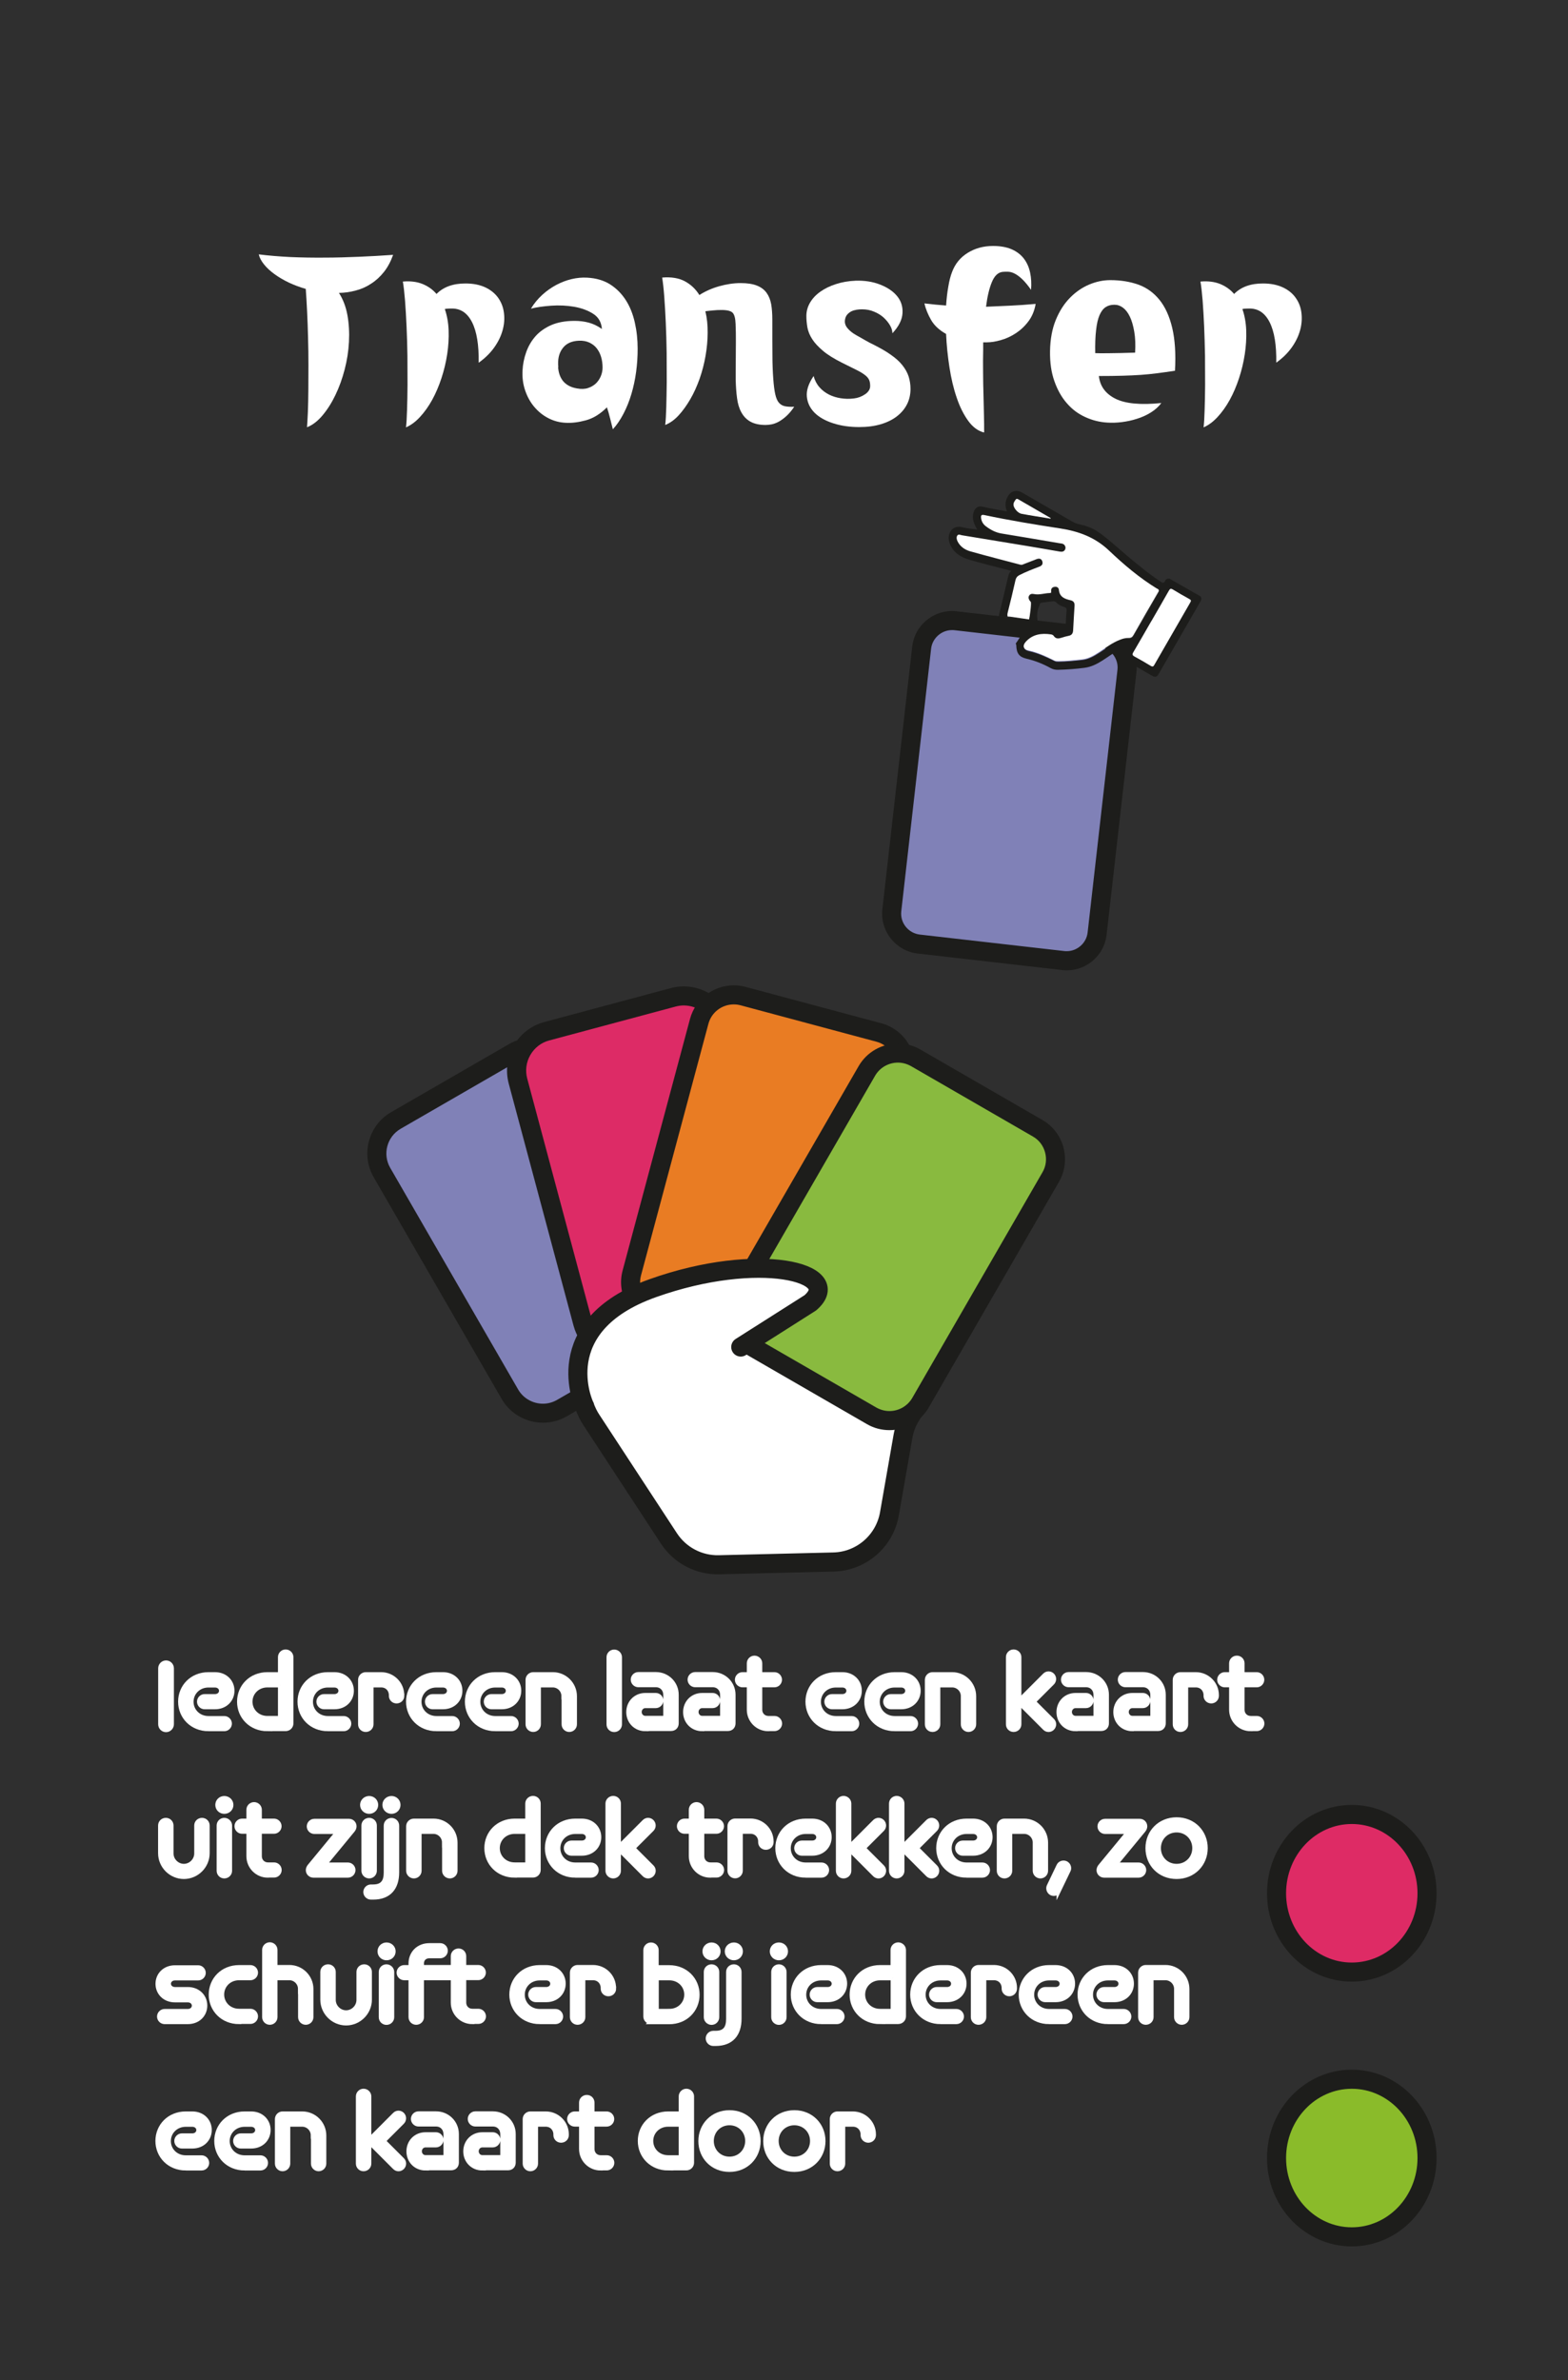 <?xml version="1.0" encoding="UTF-8"?>
<svg id="Laag_1" data-name="Laag 1" xmlns="http://www.w3.org/2000/svg" viewBox="0 0 164.41 249.45">
  <defs>
    <style>
      .cls-1 {
        stroke: #1d1d1b;
        stroke-linecap: round;
        stroke-linejoin: round;
        stroke-width: 2px;
      }

      .cls-1, .cls-2, .cls-3 {
        fill: #fff;
      }

      .cls-2 {
        stroke: #fff;
        stroke-miterlimit: 10;
        stroke-width: .45px;
      }

      .cls-4 {
        fill: #8081b7;
      }

      .cls-4, .cls-5, .cls-6, .cls-7, .cls-8, .cls-9, .cls-10, .cls-11, .cls-3, .cls-12 {
        stroke-width: 0px;
      }

      .cls-5 {
        fill: #2f2f2f;
      }

      .cls-6 {
        fill: #1d1d1b;
      }

      .cls-7 {
        fill: #090808;
      }

      .cls-8 {
        fill: #de2b65;
      }

      .cls-9 {
        fill: #dd2b66;
      }

      .cls-10 {
        fill: #89ba3f;
      }

      .cls-11 {
        fill: #8abb2a;
      }

      .cls-12 {
        fill: #e97c23;
      }
    </style>
  </defs>
  <rect class="cls-5" x="0" y="0" width="164.41" height="249.45"/>
  <g>
    <path class="cls-8" d="M141.74,206.68c-4.35,0-7.89-3.7-7.89-8.26s3.54-8.25,7.89-8.25,7.89,3.7,7.89,8.25-3.54,8.26-7.89,8.26Z"/>
    <path class="cls-6" d="M141.74,191.17c3.8,0,6.89,3.25,6.89,7.26s-3.09,7.26-6.89,7.26-6.89-3.25-6.89-7.26,3.09-7.26,6.89-7.26M141.74,189.17c-4.91,0-8.89,4.14-8.89,9.26s3.98,9.26,8.89,9.26,8.89-4.14,8.89-9.26-3.98-9.26-8.89-9.26h0Z"/>
  </g>
  <g>
    <ellipse class="cls-11" cx="141.74" cy="226.17" rx="7.89" ry="8.26"/>
    <path class="cls-6" d="M141.74,218.92c3.8,0,6.89,3.25,6.89,7.26s-3.09,7.26-6.89,7.26-6.89-3.25-6.89-7.26,3.09-7.26,6.89-7.26M141.74,216.92c-4.91,0-8.89,4.14-8.89,9.26s3.98,9.26,8.89,9.26,8.89-4.14,8.89-9.26-3.98-9.26-8.89-9.26h0Z"/>
  </g>
  <g>
    <path class="cls-2" d="M16.81,174.85c0-.32.27-.6.6-.6s.6.27.6.6v5.87c0,.32-.27.6-.6.6s-.6-.27-.6-.6v-5.87Z"/>
    <path class="cls-2" d="M21.86,181.22c-1.73,0-2.96-1.29-2.96-2.87s1.22-2.87,2.96-2.87h.68c1.09,0,1.82.77,1.82,1.72s-.73,1.72-1.82,1.72h-1.09c-.31,0-.57-.26-.57-.57s.26-.57.57-.57h1.09c.39,0,.65-.26.65-.57s-.26-.57-.65-.57h-.68c-1.04,0-1.79.78-1.79,1.72s.75,1.72,1.79,1.72h1.66c.31,0,.57.26.57.57s-.26.57-.57.57h-1.66Z"/>
    <path class="cls-2" d="M28.04,181.22c-1.73,0-2.96-1.29-2.96-2.87s1.22-2.87,2.96-2.87h1.33v-1.8c0-.32.26-.58.58-.58s.59.26.59.58v6.95c0,.32-.26.58-.59.58h-1.92ZM29.37,176.63h-1.33c-1.04,0-1.79.78-1.79,1.72s.75,1.72,1.79,1.72h1.33v-3.44Z"/>
    <path class="cls-2" d="M34.38,181.22c-1.73,0-2.96-1.29-2.96-2.87s1.22-2.87,2.96-2.87h.68c1.09,0,1.82.77,1.82,1.72s-.72,1.72-1.82,1.72h-1.09c-.31,0-.57-.26-.57-.57s.26-.57.57-.57h1.09c.39,0,.65-.26.65-.57s-.26-.57-.65-.57h-.68c-1.04,0-1.79.78-1.79,1.72s.75,1.72,1.79,1.72h1.66c.31,0,.57.26.57.57s-.26.57-.57.57h-1.66Z"/>
    <path class="cls-2" d="M42.17,177.73c0,.33-.26.58-.59.58s-.58-.26-.58-.57v-.08c0-.57-.42-1.03-1.03-1.03h-1.03v4.09c0,.32-.26.58-.59.58s-.58-.26-.58-.58v-4.66c0-.32.26-.58.58-.58h1.61c1.23,0,2.2.99,2.2,2.18v.07Z"/>
    <path class="cls-2" d="M45.76,181.22c-1.73,0-2.96-1.29-2.96-2.87s1.22-2.87,2.96-2.87h.68c1.09,0,1.82.77,1.82,1.72s-.72,1.72-1.82,1.72h-1.09c-.31,0-.57-.26-.57-.57s.26-.57.57-.57h1.09c.39,0,.65-.26.65-.57s-.26-.57-.65-.57h-.68c-1.04,0-1.79.78-1.79,1.72s.75,1.72,1.79,1.72h1.66c.31,0,.57.26.57.57s-.26.57-.57.57h-1.66Z"/>
    <path class="cls-2" d="M51.93,181.22c-1.73,0-2.96-1.29-2.96-2.87s1.22-2.87,2.96-2.87h.68c1.09,0,1.82.77,1.82,1.72s-.73,1.72-1.82,1.72h-1.09c-.31,0-.57-.26-.57-.57s.26-.57.57-.57h1.09c.39,0,.65-.26.65-.57s-.26-.57-.65-.57h-.68c-1.04,0-1.79.78-1.79,1.72s.75,1.72,1.79,1.72h1.66c.31,0,.57.26.57.57s-.26.57-.57.57h-1.66Z"/>
    <path class="cls-2" d="M59.09,177.76c0-.62-.51-1.13-1.13-1.13h-1.47v4.09c0,.32-.26.58-.58.58s-.58-.26-.58-.58v-4.66c0-.32.26-.58.58-.58h2.06c1.27,0,2.3,1.03,2.3,2.3v2.94c0,.32-.26.58-.58.58s-.58-.26-.58-.58v-2.97Z"/>
    <path class="cls-2" d="M63.82,173.69c0-.32.26-.58.58-.58s.59.26.59.58v7.04c0,.32-.26.58-.59.58s-.58-.26-.58-.58v-7.04Z"/>
    <path class="cls-2" d="M67.67,181.22c-1.05,0-1.78-.8-1.78-1.78s.73-1.78,1.78-1.78h1.09c.31,0,.57.26.57.57s-.26.57-.57.57h-1.09c-.36,0-.61.3-.61.63s.25.63.61.63h2.1v-2.43c0-.57-.4-1.02-1-1.02h-1.84c-.31,0-.57-.26-.57-.57s.26-.57.57-.57h1.84c1.21,0,2.17.96,2.17,2.15v3c0,.32-.21.58-.59.58h-2.69Z"/>
    <path class="cls-2" d="M73.63,181.22c-1.05,0-1.78-.8-1.78-1.78s.73-1.78,1.78-1.78h1.09c.31,0,.57.26.57.57s-.26.57-.57.57h-1.09c-.36,0-.61.3-.61.63s.25.63.61.63h2.1v-2.43c0-.57-.4-1.02-1-1.02h-1.84c-.31,0-.57-.26-.57-.57s.26-.57.57-.57h1.84c1.21,0,2.17.96,2.17,2.15v3c0,.32-.21.58-.58.58h-2.69Z"/>
    <path class="cls-2" d="M80.55,181.22c-1.12,0-2.02-.91-2.02-2.03v-2.57h-.68c-.31,0-.57-.26-.57-.57s.26-.57.57-.57h.68v-1.15c0-.32.26-.58.58-.58s.59.26.59.58v1.15h1.5c.31,0,.57.26.57.57s-.26.57-.57.57h-1.5v2.58c0,.49.37.87.87.87h.64c.31,0,.57.26.57.57s-.26.57-.57.57h-.65Z"/>
    <path class="cls-2" d="M87.64,181.22c-1.73,0-2.96-1.29-2.96-2.87s1.22-2.87,2.96-2.87h.68c1.09,0,1.82.77,1.82,1.72s-.73,1.72-1.82,1.72h-1.09c-.31,0-.57-.26-.57-.57s.26-.57.57-.57h1.09c.39,0,.65-.26.65-.57s-.26-.57-.65-.57h-.68c-1.04,0-1.79.78-1.79,1.72s.75,1.72,1.79,1.72h1.66c.31,0,.57.26.57.57s-.26.57-.57.57h-1.66Z"/>
    <path class="cls-2" d="M93.81,181.22c-1.73,0-2.96-1.29-2.96-2.87s1.22-2.87,2.96-2.87h.68c1.09,0,1.82.77,1.82,1.72s-.73,1.72-1.82,1.72h-1.09c-.31,0-.57-.26-.57-.57s.26-.57.57-.57h1.09c.39,0,.65-.26.65-.57s-.26-.57-.65-.57h-.68c-1.04,0-1.79.78-1.79,1.72s.75,1.72,1.79,1.72h1.66c.31,0,.57.26.57.57s-.26.57-.57.57h-1.66Z"/>
    <path class="cls-2" d="M100.97,177.76c0-.62-.51-1.13-1.13-1.13h-1.47v4.09c0,.32-.26.58-.59.58s-.58-.26-.58-.58v-4.66c0-.32.26-.58.58-.58h2.06c1.27,0,2.29,1.03,2.29,2.3v2.94c0,.32-.26.58-.58.58s-.58-.26-.58-.58v-2.97Z"/>
    <path class="cls-2" d="M106.87,178.46v2.26c0,.32-.26.58-.59.58s-.58-.26-.58-.58v-7.04c0-.32.26-.58.58-.58s.59.26.59.58v4.56l2.67-2.67c.23-.23.58-.23.81,0,.22.23.22.58,0,.81l-1.97,1.97,1.97,1.97c.23.23.22.58,0,.81-.23.23-.58.23-.81,0l-2.67-2.67Z"/>
    <path class="cls-2" d="M112.78,181.22c-1.05,0-1.78-.8-1.78-1.78s.73-1.78,1.78-1.78h1.09c.31,0,.57.26.57.57s-.26.57-.57.57h-1.09c-.36,0-.61.3-.61.63s.25.63.61.63h2.1v-2.43c0-.57-.4-1.02-1-1.02h-1.84c-.31,0-.57-.26-.57-.57s.26-.57.57-.57h1.84c1.21,0,2.17.96,2.17,2.15v3c0,.32-.21.58-.59.58h-2.68Z"/>
    <path class="cls-2" d="M118.74,181.22c-1.05,0-1.78-.8-1.78-1.78s.73-1.78,1.78-1.78h1.09c.31,0,.57.26.57.57s-.26.57-.57.57h-1.09c-.36,0-.61.3-.61.63s.25.63.61.63h2.1v-2.43c0-.57-.4-1.02-1-1.02h-1.84c-.31,0-.57-.26-.57-.57s.26-.57.57-.57h1.84c1.21,0,2.17.96,2.17,2.15v3c0,.32-.21.58-.58.58h-2.68Z"/>
    <path class="cls-2" d="M127.58,177.73c0,.33-.26.58-.58.58s-.58-.26-.58-.57v-.08c0-.57-.42-1.03-1.03-1.03h-1.03v4.09c0,.32-.26.58-.59.58s-.58-.26-.58-.58v-4.66c0-.32.26-.58.58-.58h1.61c1.23,0,2.2.99,2.2,2.18v.07Z"/>
    <path class="cls-2" d="M131.13,181.22c-1.12,0-2.03-.91-2.03-2.03v-2.57h-.68c-.31,0-.57-.26-.57-.57s.26-.57.57-.57h.68v-1.15c0-.32.26-.58.59-.58s.58.26.58.58v1.15h1.5c.31,0,.57.26.57.57s-.26.57-.57.57h-1.5v2.58c0,.49.37.87.87.87h.64c.31,0,.57.26.57.57s-.26.57-.57.57h-.65Z"/>
    <path class="cls-2" d="M20.59,191.33c0-.33.26-.58.59-.58s.58.26.58.58v2.9c0,1.36-1.12,2.48-2.48,2.48s-2.48-1.12-2.48-2.48v-2.9c0-.33.26-.58.59-.58s.58.26.58.58v2.93c0,.71.6,1.31,1.31,1.31s1.31-.6,1.31-1.31v-2.93Z"/>
    <path class="cls-2" d="M23.52,189.88c-.4,0-.72-.31-.72-.71s.32-.71.72-.71.73.31.73.71-.32.71-.73.71ZM22.94,191.33c0-.33.26-.58.58-.58s.59.26.59.58v4.74c0,.32-.26.58-.59.58s-.58-.26-.58-.58v-4.74Z"/>
    <path class="cls-2" d="M28.08,196.57c-1.12,0-2.02-.91-2.02-2.03v-2.57h-.68c-.31,0-.57-.26-.57-.57s.26-.57.57-.57h.68v-1.15c0-.32.26-.58.58-.58s.59.26.59.58v1.15h1.5c.31,0,.57.26.57.57s-.26.57-.57.57h-1.5v2.58c0,.49.37.87.87.87h.64c.31,0,.57.26.57.57s-.26.57-.57.57h-.65Z"/>
    <path class="cls-2" d="M32.86,196.57c-.31,0-.57-.25-.57-.56,0-.13.05-.29.17-.43l2.96-3.59h-2.46c-.31,0-.57-.26-.57-.57s.26-.57.57-.57h3.64c.31,0,.56.25.56.56,0,.14-.05.29-.17.43l-2.96,3.59h2.45c.31,0,.57.26.57.57s-.26.57-.57.57h-3.62Z"/>
    <path class="cls-2" d="M38.71,189.88c-.4,0-.73-.31-.73-.71s.33-.71.73-.71.72.31.72.71-.32.71-.72.71ZM38.12,191.33c0-.33.26-.58.59-.58s.58.26.58.58v4.74c0,.32-.26.58-.58.58s-.59-.26-.59-.58v-4.74Z"/>
    <path class="cls-2" d="M38.89,198.87c-.31,0-.57-.26-.57-.57s.26-.57.57-.57h.23c.97,0,1.34-.51,1.34-1.47v-4.92c0-.33.26-.58.59-.58s.58.26.58.58v4.9c0,1.61-.82,2.63-2.5,2.63h-.24ZM41.05,189.88c-.4,0-.73-.31-.73-.71s.33-.71.73-.71.72.31.72.71-.32.71-.72.71Z"/>
    <path class="cls-2" d="M46.57,193.11c0-.62-.51-1.13-1.12-1.13h-1.47v4.09c0,.32-.26.58-.58.58s-.59-.26-.59-.58v-4.66c0-.32.26-.58.59-.58h2.06c1.27,0,2.29,1.03,2.29,2.3v2.94c0,.32-.26.58-.58.58s-.59-.26-.59-.58v-2.97Z"/>
    <path class="cls-2" d="M53.97,196.57c-1.73,0-2.96-1.29-2.96-2.87s1.22-2.87,2.96-2.87h1.33v-1.8c0-.32.26-.58.59-.58s.58.26.58.58v6.95c0,.32-.26.58-.58.58h-1.92ZM55.3,191.98h-1.33c-1.04,0-1.79.78-1.79,1.72s.75,1.72,1.79,1.72h1.33v-3.44Z"/>
    <path class="cls-2" d="M60.32,196.57c-1.73,0-2.96-1.29-2.96-2.87s1.22-2.87,2.96-2.87h.68c1.09,0,1.82.77,1.82,1.72s-.73,1.72-1.82,1.72h-1.09c-.31,0-.57-.26-.57-.57s.26-.57.57-.57h1.09c.39,0,.65-.26.65-.57s-.26-.57-.65-.57h-.68c-1.04,0-1.79.78-1.79,1.72s.75,1.72,1.79,1.72h1.66c.31,0,.57.26.57.57s-.26.57-.57.57h-1.66Z"/>
    <path class="cls-2" d="M64.88,193.81v2.26c0,.32-.26.58-.58.58s-.59-.26-.59-.58v-7.04c0-.32.26-.58.59-.58s.58.26.58.58v4.56l2.67-2.67c.23-.23.58-.23.81,0,.22.23.22.58,0,.81l-1.97,1.97,1.97,1.97c.23.23.22.58,0,.81-.23.23-.58.23-.81,0l-2.67-2.67Z"/>
    <path class="cls-2" d="M74.47,196.57c-1.12,0-2.02-.91-2.02-2.03v-2.57h-.68c-.31,0-.57-.26-.57-.57s.26-.57.57-.57h.68v-1.15c0-.32.26-.58.58-.58s.59.26.59.58v1.15h1.5c.31,0,.57.26.57.57s-.26.57-.57.57h-1.5v2.58c0,.49.37.87.87.87h.64c.31,0,.57.26.57.57s-.26.57-.57.57h-.65Z"/>
    <path class="cls-2" d="M80.89,193.07c0,.33-.26.58-.59.58s-.58-.26-.58-.57v-.08c0-.57-.42-1.03-1.03-1.03h-1.03v4.09c0,.32-.26.58-.58.58s-.58-.26-.58-.58v-4.66c0-.32.26-.58.58-.58h1.61c1.23,0,2.2.99,2.2,2.18v.07Z"/>
    <path class="cls-2" d="M84.48,196.57c-1.73,0-2.96-1.29-2.96-2.87s1.22-2.87,2.96-2.87h.68c1.09,0,1.82.77,1.82,1.72s-.73,1.72-1.82,1.72h-1.09c-.31,0-.57-.26-.57-.57s.26-.57.57-.57h1.09c.39,0,.65-.26.65-.57s-.26-.57-.65-.57h-.68c-1.04,0-1.79.78-1.79,1.72s.75,1.72,1.79,1.72h1.66c.31,0,.57.26.57.57s-.26.57-.57.57h-1.66Z"/>
    <path class="cls-2" d="M89.04,193.81v2.26c0,.32-.26.58-.59.58s-.58-.26-.58-.58v-7.04c0-.32.26-.58.58-.58s.59.26.59.58v4.56l2.67-2.67c.23-.23.58-.23.81,0,.22.23.22.58,0,.81l-1.97,1.97,1.97,1.97c.23.23.22.58,0,.81-.23.23-.58.23-.81,0l-2.67-2.67Z"/>
    <path class="cls-2" d="M94.61,193.81v2.26c0,.32-.26.58-.59.58s-.58-.26-.58-.58v-7.04c0-.32.26-.58.58-.58s.59.26.59.58v4.56l2.67-2.67c.23-.23.58-.23.81,0,.22.23.22.58,0,.81l-1.97,1.97,1.97,1.97c.23.23.22.58,0,.81-.23.23-.58.23-.81,0l-2.67-2.67Z"/>
    <path class="cls-2" d="M101.35,196.57c-1.73,0-2.96-1.29-2.96-2.87s1.22-2.87,2.96-2.87h.68c1.09,0,1.82.77,1.82,1.72s-.73,1.72-1.82,1.72h-1.09c-.31,0-.57-.26-.57-.57s.26-.57.57-.57h1.09c.39,0,.65-.26.65-.57s-.26-.57-.65-.57h-.68c-1.04,0-1.79.78-1.79,1.72s.75,1.72,1.79,1.72h1.66c.31,0,.57.26.57.57s-.26.57-.57.57h-1.66Z"/>
    <path class="cls-2" d="M108.51,193.11c0-.62-.51-1.13-1.13-1.13h-1.47v4.09c0,.32-.26.58-.59.58s-.58-.26-.58-.58v-4.66c0-.32.26-.58.58-.58h2.06c1.27,0,2.29,1.03,2.29,2.3v2.94c0,.32-.26.58-.58.58s-.58-.26-.58-.58v-2.97Z"/>
    <path class="cls-2" d="M111.01,198.17c-.14.28-.48.39-.76.26-.28-.14-.4-.49-.27-.76l1.02-2.13c.14-.29.49-.39.77-.26.28.14.41.5.26.77l-1.02,2.12Z"/>
    <path class="cls-2" d="M115.77,196.57c-.31,0-.57-.25-.57-.56,0-.13.05-.29.17-.43l2.96-3.59h-2.46c-.31,0-.57-.26-.57-.57s.26-.57.57-.57h3.64c.31,0,.56.25.56.56,0,.14-.05.29-.17.43l-2.96,3.59h2.45c.31,0,.57.26.57.57s-.26.57-.57.57h-3.62Z"/>
    <path class="cls-2" d="M123.37,196.71c-1.79,0-3.04-1.34-3.04-3.01s1.26-3.01,3.04-3.01,3.04,1.34,3.04,3.01-1.27,3.01-3.04,3.01ZM123.37,191.83c-1.08,0-1.87.84-1.87,1.87s.79,1.87,1.87,1.87,1.87-.84,1.87-1.87-.79-1.87-1.87-1.87Z"/>
    <path class="cls-2" d="M17.26,211.92c-.31,0-.57-.26-.57-.57s.26-.57.57-.57h2.43c.39,0,.65-.26.65-.57s-.26-.57-.65-.57h-1.34c-1.09,0-1.82-.77-1.82-1.72s.73-1.72,1.82-1.72h2.43c.31,0,.57.26.57.57s-.26.57-.57.57h-2.43c-.39,0-.65.26-.65.57s.26.57.65.57h1.34c1.09,0,1.82.77,1.82,1.72s-.72,1.72-1.82,1.72h-2.43Z"/>
    <path class="cls-2" d="M25.07,211.92c-1.73,0-2.96-1.29-2.96-2.87s1.22-2.87,2.96-2.87h1.19c.31,0,.57.26.57.57s-.26.57-.57.57h-1.19c-1.04,0-1.79.78-1.79,1.72s.75,1.72,1.79,1.72h1.19c.31,0,.57.26.57.57s-.26.57-.57.57h-1.19Z"/>
    <path class="cls-2" d="M31.47,208.45c0-.62-.51-1.13-1.13-1.13h-1.47v4.09c0,.32-.26.58-.58.58s-.58-.26-.58-.58v-7.04c0-.32.26-.58.58-.58s.58.26.58.58v1.8h1.47c1.27,0,2.3,1.03,2.3,2.3v2.94c0,.32-.26.58-.58.58s-.58-.26-.58-.58v-2.97Z"/>
    <path class="cls-2" d="M37.6,206.68c0-.33.26-.58.59-.58s.58.26.58.58v2.9c0,1.36-1.12,2.48-2.48,2.48s-2.48-1.12-2.48-2.48v-2.9c0-.33.26-.58.59-.58s.58.26.58.58v2.93c0,.71.6,1.31,1.31,1.31s1.31-.6,1.31-1.31v-2.93Z"/>
    <path class="cls-2" d="M40.53,205.23c-.4,0-.72-.31-.72-.71s.32-.71.72-.71.73.31.73.71-.32.71-.73.71ZM39.94,206.68c0-.33.26-.58.58-.58s.59.26.59.58v4.74c0,.32-.26.58-.59.58s-.58-.26-.58-.58v-4.74Z"/>
    <path class="cls-2" d="M49.52,211.92c-1.12,0-2.03-.91-2.03-2.03v-2.57h-3.26v4.09c0,.32-.26.58-.59.58s-.58-.26-.58-.58v-4.09h-.68c-.31,0-.57-.26-.57-.57s.26-.57.57-.57h.68v-.39c0-1.07.79-1.91,1.96-1.91h1.14c.31,0,.57.26.57.57s-.26.57-.57.57h-1.14c-.48,0-.79.31-.79.75v.4h3.26v-1.15c0-.32.26-.58.59-.58s.58.26.58.58v1.15h1.49c.31,0,.57.26.57.57s-.26.57-.57.57h-1.49v2.58c0,.49.37.87.87.87h.63c.31,0,.57.26.57.57s-.26.57-.57.57h-.64Z"/>
    <path class="cls-2" d="M56.59,211.92c-1.73,0-2.96-1.29-2.96-2.87s1.22-2.87,2.96-2.87h.68c1.09,0,1.82.77,1.82,1.72s-.72,1.72-1.82,1.72h-1.09c-.31,0-.57-.26-.57-.57s.26-.57.57-.57h1.09c.39,0,.65-.26.65-.57s-.26-.57-.65-.57h-.68c-1.04,0-1.79.78-1.79,1.72s.75,1.72,1.79,1.72h1.66c.31,0,.57.26.57.57s-.26.57-.57.57h-1.66Z"/>
    <path class="cls-2" d="M64.38,208.42c0,.33-.26.58-.59.58s-.58-.26-.58-.57v-.08c0-.57-.42-1.03-1.03-1.03h-1.03v4.09c0,.32-.26.58-.59.58s-.58-.26-.58-.58v-4.66c0-.32.26-.58.58-.58h1.61c1.23,0,2.2.99,2.2,2.18v.07Z"/>
    <path class="cls-2" d="M68.26,211.92c-.33,0-.58-.26-.58-.58v-6.95c0-.32.26-.58.58-.58s.58.26.58.58v1.8h1.33c1.73,0,2.96,1.29,2.96,2.87s-1.22,2.87-2.96,2.87h-1.92ZM70.18,210.77c1.04,0,1.79-.78,1.79-1.72s-.75-1.72-1.79-1.72h-1.33v3.44h1.33Z"/>
    <path class="cls-2" d="M74.61,205.23c-.4,0-.73-.31-.73-.71s.33-.71.73-.71.72.31.72.71-.32.71-.72.71ZM74.02,206.68c0-.33.26-.58.59-.58s.58.26.58.58v4.74c0,.32-.26.58-.58.58s-.59-.26-.59-.58v-4.74Z"/>
    <path class="cls-2" d="M74.79,214.21c-.31,0-.57-.26-.57-.57s.26-.57.57-.57h.23c.97,0,1.34-.51,1.34-1.47v-4.92c0-.33.26-.58.59-.58s.58.26.58.58v4.9c0,1.61-.82,2.63-2.5,2.63h-.24ZM76.95,205.23c-.4,0-.73-.31-.73-.71s.33-.71.73-.71.72.31.72.71-.32.71-.72.71Z"/>
    <path class="cls-2" d="M81.67,205.23c-.4,0-.73-.31-.73-.71s.32-.71.73-.71.73.31.73.71-.32.71-.73.71ZM81.09,206.68c0-.33.26-.58.58-.58s.58.26.58.58v4.74c0,.32-.26.58-.58.58s-.58-.26-.58-.58v-4.74Z"/>
    <path class="cls-2" d="M86.1,211.92c-1.73,0-2.96-1.29-2.96-2.87s1.22-2.87,2.96-2.87h.68c1.09,0,1.82.77,1.82,1.72s-.73,1.72-1.82,1.72h-1.09c-.31,0-.57-.26-.57-.57s.26-.57.57-.57h1.09c.39,0,.65-.26.65-.57s-.26-.57-.65-.57h-.68c-1.04,0-1.79.78-1.79,1.72s.75,1.72,1.79,1.72h1.66c.31,0,.57.26.57.57s-.26.57-.57.57h-1.66Z"/>
    <path class="cls-2" d="M92.27,211.92c-1.73,0-2.96-1.29-2.96-2.87s1.22-2.87,2.96-2.87h1.33v-1.8c0-.32.26-.58.58-.58s.59.26.59.58v6.95c0,.32-.26.58-.59.58h-1.92ZM93.61,207.33h-1.33c-1.04,0-1.79.78-1.79,1.72s.75,1.72,1.79,1.72h1.33v-3.44Z"/>
    <path class="cls-2" d="M98.62,211.92c-1.73,0-2.96-1.29-2.96-2.87s1.22-2.87,2.96-2.87h.68c1.09,0,1.82.77,1.82,1.72s-.73,1.72-1.82,1.72h-1.09c-.31,0-.57-.26-.57-.57s.26-.57.57-.57h1.09c.39,0,.65-.26.65-.57s-.26-.57-.65-.57h-.68c-1.04,0-1.79.78-1.79,1.72s.75,1.72,1.79,1.72h1.66c.31,0,.57.26.57.57s-.26.57-.57.57h-1.66Z"/>
    <path class="cls-2" d="M106.41,208.42c0,.33-.26.58-.58.58s-.58-.26-.58-.57v-.08c0-.57-.42-1.03-1.03-1.03h-1.03v4.09c0,.32-.26.58-.59.58s-.58-.26-.58-.58v-4.66c0-.32.26-.58.58-.58h1.61c1.23,0,2.2.99,2.2,2.18v.07Z"/>
    <path class="cls-2" d="M110,211.92c-1.73,0-2.96-1.29-2.96-2.87s1.22-2.87,2.96-2.87h.68c1.09,0,1.82.77,1.82,1.72s-.73,1.72-1.82,1.72h-1.09c-.31,0-.57-.26-.57-.57s.26-.57.57-.57h1.09c.39,0,.65-.26.65-.57s-.26-.57-.65-.57h-.68c-1.04,0-1.79.78-1.79,1.72s.75,1.72,1.79,1.72h1.66c.31,0,.57.26.57.57s-.26.57-.57.57h-1.66Z"/>
    <path class="cls-2" d="M116.17,211.92c-1.73,0-2.96-1.29-2.96-2.87s1.22-2.87,2.96-2.87h.68c1.09,0,1.82.77,1.82,1.72s-.73,1.72-1.82,1.72h-1.09c-.31,0-.57-.26-.57-.57s.26-.57.57-.57h1.09c.39,0,.65-.26.65-.57s-.26-.57-.65-.57h-.68c-1.04,0-1.79.78-1.79,1.72s.75,1.72,1.79,1.72h1.66c.31,0,.57.26.57.57s-.26.57-.57.57h-1.66Z"/>
    <path class="cls-2" d="M123.33,208.45c0-.62-.51-1.13-1.13-1.13h-1.47v4.09c0,.32-.26.58-.59.58s-.58-.26-.58-.58v-4.66c0-.32.26-.58.58-.58h2.06c1.27,0,2.29,1.03,2.29,2.3v2.94c0,.32-.26.58-.58.58s-.58-.26-.58-.58v-2.97Z"/>
    <path class="cls-2" d="M19.48,227.26c-1.73,0-2.96-1.29-2.96-2.87s1.22-2.87,2.96-2.87h.68c1.09,0,1.82.77,1.82,1.72s-.72,1.72-1.82,1.72h-1.09c-.31,0-.57-.26-.57-.57s.26-.57.57-.57h1.09c.39,0,.65-.26.65-.57s-.26-.57-.65-.57h-.68c-1.04,0-1.79.78-1.79,1.72s.75,1.72,1.79,1.72h1.66c.31,0,.57.26.57.57s-.26.57-.57.57h-1.66Z"/>
    <path class="cls-2" d="M25.65,227.26c-1.73,0-2.96-1.29-2.96-2.87s1.22-2.87,2.96-2.87h.68c1.09,0,1.82.77,1.82,1.72s-.72,1.72-1.82,1.72h-1.09c-.31,0-.57-.26-.57-.57s.26-.57.57-.57h1.09c.39,0,.65-.26.65-.57s-.26-.57-.65-.57h-.68c-1.04,0-1.79.78-1.79,1.72s.75,1.72,1.79,1.72h1.66c.31,0,.57.26.57.57s-.26.57-.57.57h-1.66Z"/>
    <path class="cls-2" d="M32.81,223.8c0-.62-.51-1.13-1.13-1.13h-1.47v4.09c0,.32-.26.58-.58.58s-.58-.26-.58-.58v-4.66c0-.32.26-.58.58-.58h2.06c1.27,0,2.3,1.03,2.3,2.3v2.94c0,.32-.26.58-.58.58s-.58-.26-.58-.58v-2.97Z"/>
    <path class="cls-2" d="M38.71,224.5v2.26c0,.32-.26.58-.59.58s-.58-.26-.58-.58v-7.04c0-.32.26-.58.58-.58s.59.26.59.58v4.56l2.67-2.67c.23-.23.58-.23.81,0,.22.23.22.58,0,.81l-1.97,1.97,1.97,1.97c.23.23.22.58,0,.81-.23.23-.58.23-.81,0l-2.67-2.67Z"/>
    <path class="cls-2" d="M44.62,227.26c-1.05,0-1.78-.8-1.78-1.78s.73-1.78,1.78-1.78h1.09c.31,0,.57.26.57.57s-.26.57-.57.57h-1.09c-.36,0-.61.3-.61.63s.25.63.61.63h2.1v-2.43c0-.57-.4-1.02-1-1.02h-1.84c-.31,0-.57-.26-.57-.57s.26-.57.57-.57h1.84c1.21,0,2.17.96,2.17,2.15v3c0,.32-.21.58-.59.58h-2.69Z"/>
    <path class="cls-2" d="M50.58,227.26c-1.05,0-1.78-.8-1.78-1.78s.73-1.78,1.78-1.78h1.09c.31,0,.57.26.57.57s-.26.57-.57.57h-1.09c-.36,0-.61.3-.61.63s.25.63.61.63h2.1v-2.43c0-.57-.4-1.02-1-1.02h-1.84c-.31,0-.57-.26-.57-.57s.26-.57.57-.57h1.84c1.21,0,2.17.96,2.17,2.15v3c0,.32-.21.58-.59.58h-2.69Z"/>
    <path class="cls-2" d="M59.42,223.77c0,.33-.26.58-.59.58s-.58-.26-.58-.57v-.08c0-.57-.42-1.03-1.03-1.03h-1.03v4.09c0,.32-.26.58-.58.58s-.58-.26-.58-.58v-4.66c0-.32.26-.58.58-.58h1.61c1.23,0,2.2.99,2.2,2.18v.07Z"/>
    <path class="cls-2" d="M62.97,227.26c-1.12,0-2.03-.91-2.03-2.03v-2.57h-.68c-.31,0-.57-.26-.57-.57s.26-.57.57-.57h.68v-1.15c0-.32.26-.58.59-.58s.58.26.58.58v1.15h1.5c.31,0,.57.26.57.57s-.26.57-.57.57h-1.5v2.58c0,.49.37.87.87.87h.64c.31,0,.57.26.57.57s-.26.57-.57.57h-.65Z"/>
    <path class="cls-2" d="M70.06,227.26c-1.73,0-2.96-1.29-2.96-2.87s1.22-2.87,2.96-2.87h1.33v-1.8c0-.32.26-.58.58-.58s.58.26.58.58v6.95c0,.32-.26.58-.58.58h-1.92ZM71.39,222.67h-1.33c-1.04,0-1.79.78-1.79,1.72s.75,1.72,1.79,1.72h1.33v-3.44Z"/>
    <path class="cls-2" d="M76.49,227.41c-1.79,0-3.04-1.34-3.04-3.01s1.26-3.01,3.04-3.01,3.04,1.34,3.04,3.01-1.27,3.01-3.04,3.01ZM76.49,222.52c-1.08,0-1.87.84-1.87,1.87s.79,1.87,1.87,1.87,1.87-.84,1.87-1.87-.79-1.87-1.87-1.87Z"/>
    <path class="cls-2" d="M83.29,227.41c-1.79,0-3.04-1.34-3.04-3.01s1.26-3.01,3.04-3.01,3.04,1.34,3.04,3.01-1.27,3.01-3.04,3.01ZM83.29,222.52c-1.08,0-1.87.84-1.87,1.87s.79,1.87,1.87,1.87,1.87-.84,1.87-1.87-.79-1.87-1.87-1.87Z"/>
    <path class="cls-2" d="M91.62,223.77c0,.33-.26.58-.58.58s-.58-.26-.58-.57v-.08c0-.57-.42-1.03-1.03-1.03h-1.03v4.09c0,.32-.26.58-.59.58s-.58-.26-.58-.58v-4.66c0-.32.26-.58.58-.58h1.61c1.23,0,2.2.99,2.2,2.18v.07Z"/>
  </g>
  <g>
    <path class="cls-3" d="M41.22,26.71c-.25.7-.57,1.3-.96,1.79-.39.49-.83.9-1.33,1.22-.49.33-1.02.57-1.6.72-.57.16-1.17.25-1.79.26.43.67.73,1.45.89,2.34s.21,1.82.16,2.79c-.05.97-.2,1.93-.45,2.89-.25.96-.57,1.85-.96,2.66-.39.82-.84,1.53-1.35,2.14s-1.05,1.03-1.64,1.26c.03-.37.06-.89.09-1.56s.04-1.43.05-2.28c0-.84.01-1.74.01-2.7s-.01-1.91-.04-2.86c-.02-.95-.06-1.87-.1-2.75-.04-.88-.09-1.67-.14-2.35-.63-.18-1.23-.41-1.79-.67-.56-.27-1.05-.56-1.49-.88s-.8-.65-1.09-1.01-.48-.71-.56-1.06c1.03.13,2.13.22,3.3.28,1.17.05,2.36.07,3.59.06,1.23,0,2.45-.04,3.66-.09,1.22-.05,2.39-.12,3.52-.2Z"/>
    <path class="cls-3" d="M50.19,38.01c.03-1.85-.2-3.27-.7-4.25-.5-.98-1.23-1.46-2.2-1.42-.13,0-.25,0-.35.01-.1,0-.2.02-.3.04.23.67.37,1.41.4,2.23s-.02,1.65-.15,2.5c-.13.85-.33,1.69-.6,2.51-.27.82-.59,1.58-.97,2.27-.38.69-.81,1.29-1.28,1.8-.47.51-.96.87-1.47,1.09.05-.43.09-1.04.11-1.83.03-.78.04-1.66.05-2.62,0-.97,0-1.98-.01-3.04s-.05-2.08-.09-3.06c-.04-.98-.1-1.89-.16-2.73-.07-.83-.14-1.5-.23-2,.8-.07,1.49.02,2.08.26.58.24,1.07.59,1.45,1.04.72-.73,1.72-1.1,3.03-1.1.82,0,1.51.14,2.09.41.57.27,1.02.64,1.35,1.1.32.46.53.98.6,1.58.08.59.03,1.2-.14,1.81-.17.62-.46,1.22-.88,1.81-.42.59-.96,1.12-1.62,1.59Z"/>
    <path class="cls-3" d="M63.64,42.69c-.7.7-1.43,1.15-2.2,1.36s-1.48.3-2.15.26c-.65-.03-1.26-.2-1.83-.5-.57-.3-1.05-.7-1.46-1.19-.41-.49-.72-1.06-.94-1.71-.22-.65-.31-1.34-.27-2.08.03-.65.16-1.29.38-1.91.22-.62.54-1.18.97-1.67.43-.49.99-.88,1.66-1.18.68-.29,1.49-.44,2.44-.44.53,0,1.04.06,1.51.19s.93.35,1.36.66c-.05-.7-.35-1.23-.91-1.59s-1.22-.6-2-.74c-.78-.13-1.58-.17-2.41-.11-.83.06-1.54.16-2.12.31.33-.55.73-1.03,1.19-1.45.46-.42.95-.76,1.47-1.04.53-.28,1.06-.48,1.61-.61.55-.13,1.09-.18,1.62-.15.95.05,1.76.29,2.42.71.67.43,1.21.98,1.64,1.65s.74,1.45.94,2.33.3,1.8.3,2.76c0,.8-.05,1.61-.16,2.42-.11.82-.28,1.6-.5,2.34-.22.74-.5,1.43-.83,2.06-.33.63-.7,1.18-1.11,1.62-.08-.32-.18-.69-.28-1.11s-.22-.83-.35-1.21ZM58.52,38.49c.02.25.06.5.14.74.08.24.19.46.34.66.15.2.35.37.59.51.24.14.54.25.91.31.43.08.82.07,1.15-.04.33-.11.61-.27.84-.49.22-.22.39-.47.51-.76s.18-.59.18-.89c0-.4-.05-.77-.15-1.11s-.25-.64-.45-.9c-.2-.26-.46-.46-.77-.61-.32-.15-.69-.22-1.12-.2-.77.03-1.34.3-1.71.81-.38.51-.52,1.16-.44,1.96Z"/>
    <path class="cls-3" d="M83.27,42.64c-.28.42-.57.75-.85,1-.28.25-.55.44-.81.58-.26.13-.5.22-.73.26-.22.04-.43.06-.61.06-.65,0-1.18-.12-1.59-.35-.41-.23-.72-.56-.95-.98-.23-.42-.38-.92-.45-1.5-.08-.58-.12-1.22-.14-1.9v-.91c0-.41,0-.88.01-1.4,0-.53.01-1.09.01-1.7s0-1.22-.03-1.84c-.02-.58-.12-.97-.3-1.17-.18-.2-.58-.3-1.17-.3-.3,0-.59.01-.86.04-.27.03-.55.05-.84.09.17.7.25,1.45.24,2.25,0,.8-.08,1.61-.22,2.42-.14.82-.35,1.62-.62,2.4-.28.78-.6,1.5-.98,2.15-.38.65-.78,1.21-1.22,1.69-.44.48-.91.81-1.41,1.01.05-.43.09-1.05.11-1.84.02-.79.04-1.67.05-2.65,0-.98,0-2-.01-3.08s-.05-2.11-.09-3.11c-.04-1-.1-1.92-.16-2.76s-.14-1.51-.22-2.01c.95-.08,1.74.05,2.38.39.63.34,1.14.82,1.52,1.44.63-.4,1.33-.71,2.08-.92s1.5-.33,2.25-.33c.7,0,1.27.09,1.7.26.43.17.77.42,1.01.75.24.33.4.72.49,1.2.08.47.12,1.01.12,1.61,0,1.43,0,2.66.01,3.67,0,1.02.04,1.87.09,2.55.05.68.12,1.23.21,1.62.09.4.22.7.39.89.17.19.38.31.64.36.26.05.58.07.96.05Z"/>
    <path class="cls-3" d="M93.57,34.91c0-.25-.08-.52-.25-.81-.17-.29-.39-.56-.66-.81-.27-.25-.61-.46-1-.62-.39-.17-.81-.25-1.26-.25-.18,0-.37.01-.56.04-.19.03-.38.08-.55.16-.17.08-.32.2-.45.34-.12.14-.21.33-.24.56-.05.3.03.59.25.86.22.27.53.53.95.76.33.18.66.37.97.55s.58.32.8.42c.73.37,1.35.72,1.85,1.08.5.35.9.71,1.2,1.09.3.38.52.77.65,1.17.13.41.2.85.2,1.31,0,.58-.12,1.12-.36,1.6-.24.48-.59.9-1.05,1.26s-1.02.64-1.69.84-1.42.3-2.28.3c-1,0-1.91-.13-2.74-.4-.83-.27-1.48-.64-1.95-1.11-.47-.48-.74-1.04-.8-1.69-.06-.65.18-1.37.71-2.15.12.45.32.84.6,1.16.28.33.62.58,1,.78.38.19.8.32,1.25.39.45.07.91.08,1.38.02.43-.05.82-.2,1.17-.44.35-.24.53-.53.53-.86,0-.27-.04-.49-.12-.66s-.23-.35-.45-.51c-.22-.17-.52-.35-.91-.54s-.89-.44-1.49-.74c-.83-.42-1.5-.83-1.99-1.25-.49-.42-.87-.82-1.12-1.22-.26-.4-.42-.8-.5-1.21-.07-.41-.11-.81-.11-1.21,0-.5.13-.97.39-1.41.26-.44.62-.82,1.09-1.15s1.01-.59,1.64-.79c.62-.2,1.3-.32,2.04-.35.93-.03,1.79.1,2.56.4.77.3,1.37.7,1.79,1.21.42.51.61,1.1.57,1.79s-.38,1.38-1.05,2.1Z"/>
    <path class="cls-3" d="M108.59,31.86c-.12.7-.37,1.3-.75,1.81s-.82.92-1.32,1.25-1.02.57-1.56.72c-.54.16-1.04.24-1.49.24h-.38v.78c-.02.78-.02,1.57-.01,2.36,0,.79.02,1.56.04,2.31.02.75.03,1.47.05,2.15s.02,1.3.02,1.85c-.63-.15-1.19-.56-1.67-1.22-.48-.67-.89-1.48-1.21-2.44-.33-.96-.58-2.02-.76-3.19-.18-1.17-.3-2.33-.35-3.48-.72-.4-1.24-.89-1.57-1.46-.33-.58-.57-1.15-.7-1.74.82.1,1.58.17,2.27.22.05-.7.12-1.35.23-1.96.1-.61.23-1.13.4-1.56.32-.85.86-1.52,1.64-2,.77-.48,1.66-.72,2.66-.72.77,0,1.42.12,1.95.35.53.23.96.56,1.28.98s.53.9.65,1.46c.12.56.15,1.16.1,1.81-.35-.5-.67-.88-.96-1.15-.29-.27-.56-.46-.81-.58-.25-.12-.48-.17-.69-.17s-.4,0-.56.02c-.47.07-.83.43-1.1,1.09s-.47,1.51-.6,2.56c.8-.03,1.62-.07,2.47-.11s1.77-.1,2.75-.19Z"/>
    <path class="cls-3" d="M123.19,38.86c-.68.1-1.3.19-1.86.26-.56.07-1.13.13-1.71.17-.58.04-1.23.07-1.93.09-.7.02-1.53.03-2.47.03.12,1.07.7,1.86,1.74,2.38s2.65.67,4.81.45c-.28.38-.65.71-1.1.99-.45.28-.93.5-1.45.66-.52.17-1.05.28-1.59.35s-1.05.08-1.54.05c-.8-.05-1.57-.24-2.3-.58-.73-.33-1.38-.81-1.92-1.44-.55-.62-.99-1.4-1.31-2.31-.33-.92-.48-1.97-.46-3.17.02-1.23.22-2.32.6-3.25s.88-1.71,1.49-2.33c.61-.62,1.28-1.08,2.02-1.39.74-.31,1.48-.46,2.21-.46,1.08,0,2.06.16,2.94.47.88.32,1.61.85,2.21,1.59s1.05,1.72,1.34,2.94c.29,1.22.39,2.72.29,4.5ZM116.84,31.94c-.35,0-.65.08-.91.25-.26.17-.47.45-.64.84-.17.39-.29.91-.36,1.56-.08.65-.11,1.46-.09,2.42.27.02.75.02,1.45.01.7,0,1.61-.03,2.73-.06.05-.83.02-1.57-.09-2.2-.11-.63-.26-1.16-.46-1.57-.2-.42-.44-.73-.72-.94-.28-.21-.58-.31-.9-.31Z"/>
    <path class="cls-3" d="M133.82,38.01c.03-1.85-.2-3.27-.7-4.25-.5-.98-1.23-1.46-2.2-1.42-.13,0-.25,0-.35.01-.1,0-.2.02-.3.04.23.67.37,1.41.4,2.23s-.02,1.65-.15,2.5c-.13.85-.33,1.69-.6,2.51-.27.82-.59,1.58-.97,2.27-.38.69-.81,1.29-1.28,1.8-.47.51-.96.87-1.47,1.09.05-.43.09-1.04.11-1.83.03-.78.04-1.66.05-2.62,0-.97,0-1.98-.01-3.04-.02-1.06-.05-2.08-.09-3.06-.04-.98-.1-1.89-.16-2.73-.07-.83-.14-1.5-.23-2,.8-.07,1.49.02,2.08.26.58.24,1.07.59,1.45,1.04.72-.73,1.72-1.1,3.02-1.1.82,0,1.51.14,2.09.41.58.27,1.03.64,1.35,1.1.33.46.53.98.6,1.58s.03,1.2-.14,1.81c-.17.62-.46,1.22-.88,1.81-.42.59-.96,1.12-1.62,1.59Z"/>
  </g>
  <g>
    <path class="cls-1" d="M67.33,137.12l-4.26,3.72c-1.15,1-1.84,2.35-2.03,3.77-.18,1.31.13,2.37.23,2.68.21.65.49,1.15.71,1.49,2.72,4.15,5.44,8.3,8.16,12.46,1.16,1.77,3.14,2.81,5.25,2.76l12.01-.29c2.91-.07,5.36-2.19,5.86-5.05l1.42-8.12c.14-.8.44-1.56.88-2.25h0c2.36-3.68.2-8.57-4.11-9.31l-19.08-3.26c-1.81-.31-3.66.21-5.04,1.42Z"/>
    <g>
      <path class="cls-4" d="M56.92,148.11c-1.43,0-2.76-.76-3.46-1.99l-13.42-23.24c-.53-.92-.67-1.99-.39-3.02s.93-1.89,1.85-2.42l12.37-7.14c.6-.35,1.28-.53,1.98-.53,1.43,0,2.76.76,3.46,1.99l13.42,23.24c.53.92.67,1.99.39,3.02s-.93,1.89-1.85,2.42l-12.37,7.14c-.6.35-1.28.53-1.98.53Z"/>
      <path class="cls-6" d="M55.85,110.77c1.07,0,2.07.57,2.6,1.49l13.42,23.24c.82,1.43.33,3.25-1.09,4.08l-12.37,7.14c-.45.26-.96.4-1.48.4-1.07,0-2.07-.57-2.6-1.49l-13.42-23.24c-.82-1.43-.33-3.25,1.09-4.08l12.37-7.14c.45-.26.96-.4,1.48-.4M55.85,108.77c-.84,0-1.7.21-2.48.66l-12.37,7.14c-2.37,1.37-3.19,4.43-1.82,6.81l13.42,23.24c.92,1.59,2.6,2.49,4.33,2.49.84,0,1.7-.21,2.48-.66l12.37-7.14c2.37-1.37,3.19-4.43,1.82-6.81l-13.42-23.24c-.92-1.59-2.6-2.49-4.33-2.49h0Z"/>
    </g>
    <g>
      <path class="cls-9" d="M65.23,141.84c-1.93,0-3.62-1.3-4.12-3.15l-6.8-25.39c-.29-1.09-.14-2.24.43-3.22.57-.99,1.49-1.69,2.58-1.99l13.28-3.56c.36-.1.73-.14,1.09-.14,1.93,0,3.62,1.3,4.12,3.15l6.8,25.39c.61,2.27-.74,4.6-3.01,5.21l-13.28,3.56c-.36.1-.73.14-1.09.14Z"/>
      <path class="cls-6" d="M71.69,105.38c1.48,0,2.77.99,3.15,2.41l6.8,25.39c.22.83.11,1.71-.33,2.47-.44.76-1.14,1.3-1.97,1.52l-13.28,3.56c-.27.07-.55.11-.83.11-1.48,0-2.77-.99-3.15-2.41l-6.8-25.39c-.22-.83-.11-1.71.33-2.47.44-.76,1.14-1.3,1.97-1.52l13.28-3.56c.27-.07.55-.11.83-.11M71.69,103.38c-.45,0-.9.06-1.35.18l-13.28,3.56c-2.79.75-4.46,3.64-3.72,6.44l6.8,25.39c.63,2.34,2.76,3.89,5.08,3.89.45,0,.9-.06,1.35-.18l13.28-3.56c2.79-.75,4.46-3.64,3.72-6.44l-6.8-25.39c-.63-2.34-2.76-3.89-5.08-3.89h0Z"/>
    </g>
    <g>
      <path class="cls-12" d="M84.12,141.96c-.32,0-.65-.04-.96-.13l-14.26-3.82c-.96-.26-1.77-.88-2.27-1.75-.5-.87-.64-1.88-.38-2.84l7.07-26.38c.44-1.63,1.93-2.77,3.62-2.77.32,0,.65.04.96.13l14.26,3.82c.96.26,1.77.88,2.27,1.75s.64,1.88.38,2.84l-7.07,26.38c-.44,1.63-1.93,2.77-3.62,2.77Z"/>
      <path class="cls-6" d="M76.94,105.27h0c.24,0,.47.03.7.09l14.26,3.82c1.46.39,2.33,1.9,1.94,3.36l-7.07,26.38c-.32,1.2-1.41,2.03-2.66,2.03-.24,0-.47-.03-.7-.09l-14.26-3.82c-1.46-.39-2.33-1.9-1.94-3.36l7.07-26.38c.32-1.2,1.41-2.03,2.66-2.03M76.94,103.27c-2.09,0-4.02,1.4-4.59,3.52l-7.07,26.38c-.67,2.52.83,5.13,3.35,5.81l14.26,3.82c.41.11.82.16,1.22.16,2.09,0,4.02-1.4,4.59-3.52l7.07-26.38c.68-2.52-.83-5.13-3.35-5.81l-14.26-3.82c-.41-.11-.82-.16-1.22-.16h0Z"/>
    </g>
    <g>
      <path class="cls-10" d="M93.26,148.89c-.65,0-1.29-.17-1.86-.5l-12.8-7.39c-1.79-1.03-2.4-3.32-1.37-5.11l13.66-23.66c.66-1.15,1.91-1.87,3.25-1.87.65,0,1.29.17,1.86.5l12.8,7.39c.86.5,1.48,1.3,1.74,2.27.26.97.13,1.98-.37,2.84l-13.66,23.66c-.66,1.15-1.91,1.87-3.25,1.87Z"/>
      <path class="cls-6" d="M94.15,111.37h0c.48,0,.94.13,1.36.36l12.8,7.39c.63.36,1.08.95,1.27,1.66.19.71.1,1.45-.27,2.08l-13.66,23.66c-.49.84-1.4,1.37-2.39,1.37-.48,0-.94-.13-1.36-.36l-12.8-7.39c-1.31-.76-1.76-2.43-1-3.74l13.66-23.66c.49-.84,1.4-1.37,2.39-1.37M94.15,109.37c-1.64,0-3.24.85-4.12,2.37l-13.66,23.66c-1.3,2.26-.52,5.17,1.73,6.47l12.8,7.39c.74.43,1.55.63,2.36.63,1.64,0,3.24-.85,4.12-2.37l13.66-23.66c1.3-2.26.52-5.17-1.73-6.47l-12.8-7.39c-.74-.43-1.55-.63-2.36-.63h0Z"/>
    </g>
    <g>
      <path class="cls-4" d="M111.86,100.69c-.12,0-.24,0-.36-.02l-15.17-1.73c-.84-.1-1.6-.52-2.14-1.19-.53-.67-.77-1.5-.68-2.35l3.13-27.53c.18-1.62,1.55-2.84,3.18-2.84.12,0,.24,0,.36.02l15.17,1.73c.84.1,1.6.52,2.14,1.19s.77,1.51.68,2.35l-3.13,27.53c-.18,1.62-1.55,2.83-3.18,2.83Z"/>
      <path class="cls-6" d="M99.82,66.04h0c.08,0,.17,0,.25.01l15.17,1.73c1.2.14,2.07,1.23,1.93,2.43l-3.13,27.53c-.12,1.09-1.08,1.95-2.18,1.95-.08,0-.17,0-.25-.01l-15.17-1.73c-.58-.07-1.1-.36-1.47-.82-.37-.46-.53-1.03-.47-1.61l3.13-27.53c.12-1.09,1.08-1.95,2.18-1.95M99.82,64.04c-2.1,0-3.93,1.59-4.17,3.72l-3.13,27.53c-.26,2.29,1.4,4.38,3.7,4.65l15.17,1.73c.16.02.32.03.47.03,2.1,0,3.93-1.59,4.17-3.72l3.13-27.53c.26-2.29-1.4-4.38-3.7-4.65l-15.17-1.73c-.16-.02-.32-.03-.47-.03h0Z"/>
    </g>
    <path class="cls-1" d="M61.26,147.29s-3.91-8.33,7.19-12.28c11.1-3.95,20.2-1.63,16.51,1.54l-7.29,4.63"/>
    <g>
      <path class="cls-6" d="M125.7,62.4c-1.02-.58-2.03-1.16-3.05-1.74,0,0-.02.02-.03.02-.02,0-.03-.02-.05-.03-.18-.02-.34.06-.4.22-.13.32-.3.21-.49.08-1.27-.84-2.44-1.81-3.6-2.79-.96-.81-1.88-1.68-2.92-2.4-.62-.43-1.3-.66-2.02-.82-.27-.06-.51-.16-.75-.3-1.72-1-3.44-1.99-5.16-2.98-.72-.42-1.34-.19-1.67.6-.18.44-.16.87.02,1.34-.88-.17-1.71-.29-2.53-.49-.56-.14-.85.2-.97.6-.16.54-.06,1.01.38,1.79-.54-.08-1.06-.11-1.55-.24-1.07-.29-1.7.71-1.33,1.69.35.93,1.11,1.43,2.01,1.7,1.4.41,2.82.75,4.22,1.12.06.02.12.04.23.07-.23.18-.29.4-.34.63-.3,1.3-.61,2.6-.93,3.9-.02.08-.02.15-.02.22.13.01.26.03.38.05.12,0,.24,0,.36.02.02,0,.04-.01.06-.01.03,0,.06,0,.09,0,.01-.01.02-.03.04-.04-.03-.1-.03-.2,0-.32.28-1.15.56-2.31.83-3.46.06-.25.17-.4.4-.51.68-.35,1.39-.62,2.1-.89.27-.1.41-.28.31-.56-.1-.29-.33-.33-.6-.23-.46.17-.92.35-1.37.53-.11.05-.21.08-.34.05-1.76-.47-3.53-.91-5.28-1.41-.55-.16-1.03-.49-1.3-1.04-.09-.19-.14-.41-.03-.59.11-.19.32-.07.49-.04,2.29.37,4.58.75,6.87,1.13,1.13.19,2.26.38,3.39.58.24.04.45,0,.56-.22.09-.18.04-.37-.12-.52-.12-.11-.28-.11-.42-.13-2.05-.35-4.09-.69-6.14-1.03-.6-.1-1.13-.38-1.61-.74-.28-.21-.48-.52-.52-.89-.03-.26.04-.36.33-.3,2.65.56,5.33,1,8,1.41,1.92.29,3.62.92,5.07,2.3,1.57,1.49,3.23,2.9,5.09,4.03.27.16.13.3.04.46-.84,1.46-1.69,2.92-2.53,4.39-.13.23-.26.33-.53.32-.31-.01-.61.08-.91.2-.81.31-1.48.84-2.2,1.3-.55.35-1.11.68-1.78.75-.82.09-1.64.17-2.47.18-.15,0-.29,0-.43-.07-.87-.43-1.76-.84-2.72-1.05-.52-.11-.63-.51-.27-.9.72-.8,1.65-.92,2.65-.78.1.01.23.07.28.15.23.35.53.29.86.19.23-.08.47-.14.71-.19.31-.06.46-.24.47-.56.05-.86.1-1.72.15-2.58.02-.33-.09-.52-.45-.6-.58-.13-1.13-.33-1.19-1.07-.02-.23-.19-.36-.43-.33-.24.03-.4.15-.39.42,0,.1.06.22-.13.23-.57.02-1.12.23-1.7.1-.2-.04-.37,0-.49.2-.11.2-.07.38.08.52.11.1.17.17.11.34-.2.53-.31,1.06-.23,1.6.02,0,.04,0,.06.01.01,0,.09.02.03,0,.02,0,.04,0,.06,0,.09,0,.18.02.27.02.16.01.33.03.49.07-.1-.6-.05-1.17.2-1.65.04-.25.13-.25.24-.27.39-.04.78-.09,1.17-.14.13-.02.24.02.33.11.23.25.52.39.83.48.2.06.3.16.27.41-.06.52-.07,1.04-.1,1.57-.02.32-.44.6-.7.42-.59-.41-1.23-.42-1.9-.35-.02,0-.04,0-.06.01-.05.05-.11.09-.18.09-.09,0-.18,0-.26,0-.02,0-.04,0-.06,0,0,0-.02,0-.02,0-.03,0-.07.03-.11.03,0,0,0,0-.01,0-.02,0-.03.02-.05.02-.05.02-.1.05-.15.07-.07.03-.14.04-.21.05-.03.03-.07.05-.12.08l-.07-.04c-.11.1-.24.17-.38.25-.17.09-.29.2-.4.38-.13.2-.25.41-.39.61-.06.08-.11.16-.17.24.03.06.06.12.06.2.03.81.29,1.2,1.05,1.38.91.21,1.76.55,2.57,1,.24.13.48.17.74.17.94-.02,1.87-.09,2.8-.21.69-.09,1.29-.39,1.87-.76.63-.4,1.22-.85,1.88-1.19.22-.11.44-.2.76-.25-.15.25-.27.47-.4.68-.18.31-.15.55.18.75.94.53,1.87,1.07,2.8,1.61.29.17.5.13.67-.18,1.46-2.54,2.92-5.07,4.39-7.61.15-.26.14-.47-.13-.62ZM110.15,54.36c-1.01-.17-2.03-.33-3.04-.51-.38-.07-.81-.57-.84-.91-.02-.24.11-.41.24-.59.08-.11.19-.05.29,0,1.12.65,2.25,1.3,3.37,1.95,0,.02-.01.04-.02.06ZM124.8,63.15c-1.26,2.17-2.52,4.35-3.77,6.54-.11.18-.19.22-.37.1-.56-.34-1.12-.67-1.7-.98-.24-.13-.26-.23-.12-.46.64-1.08,1.26-2.16,1.88-3.25.62-1.07,1.24-2.14,1.85-3.22.11-.2.2-.23.4-.11.57.35,1.15.68,1.73,1,.19.1.21.19.1.37Z"/>
      <path class="cls-7" d="M122.57,60.64s.03.03.05.03c0,0,.02-.01.03-.02-.02,0-.05-.01-.07-.02Z"/>
      <path class="cls-3" d="M121.36,61.72c-1.86-1.13-3.52-2.54-5.09-4.03-1.46-1.38-3.15-2-5.07-2.3-2.68-.41-5.35-.85-8-1.41-.29-.06-.36.04-.33.3.04.38.23.68.52.89.48.36,1.01.64,1.61.74,2.05.34,4.1.68,6.14,1.03.14.02.3.02.42.13.16.15.2.34.12.52-.11.23-.32.26-.56.22-1.13-.2-2.26-.39-3.39-.58-2.29-.38-4.58-.76-6.87-1.13-.16-.03-.37-.15-.49.04-.11.18-.06.4.03.59.27.55.76.88,1.3,1.04,1.75.5,3.52.94,5.28,1.41.14.04.23,0,.34-.05.45-.18.91-.35,1.37-.53.27-.1.5-.06.6.23.09.28-.04.46-.31.56-.71.27-1.42.54-2.1.89-.22.12-.34.26-.4.51-.26,1.16-.54,2.31-.83,3.46-.03.14-.03.26.01.37,0,0,.02,0,.03,0,.1,0,.21,0,.31.02l1.9.28c.06-.17.28-1.75.17-1.85-.15-.14-.3-.42-.18-.62.11-.2.29-.24.49-.2.58.13,1.13-.09,1.7-.1.18,0,.13-.13.13-.23-.01-.27.15-.4.39-.42.24-.03.41.1.43.33.07.74.62.94,1.19,1.07.36.08.47.27.45.6-.05.86-.11,1.72-.15,2.58-.02.32-.16.5-.47.56-.24.05-.48.11-.71.19-.33.11-.63.16-.86-.19-.05-.08-.18-.14-.28-.15-1-.15-1.93-.02-2.65.78-.36.4-.25.79.27.9.97.2,1.85.61,2.72,1.05.14.07.28.07.43.07.83,0,1.65-.1,2.47-.18.67-.07,1.23-.39,1.78-.75.72-.46,1.39-.99,2.2-1.3.3-.12.6-.21.91-.2.28.01.4-.09.53-.32.83-1.47,1.68-2.93,2.53-4.39.09-.16.23-.29-.04-.46Z"/>
      <path class="cls-3" d="M120.72,65.1c-.63,1.08-1.24,2.17-1.88,3.25-.14.23-.12.33.12.46.57.31,1.14.64,1.7.98.19.11.27.08.37-.1,1.25-2.18,2.51-4.36,3.77-6.54.11-.19.09-.27-.1-.37-.58-.32-1.16-.65-1.73-1-.2-.12-.28-.09-.4.11-.61,1.08-1.23,2.15-1.85,3.22Z"/>
      <path class="cls-3" d="M110.17,54.3c-1.12-.65-2.25-1.3-3.37-1.95-.1-.06-.21-.11-.29,0-.13.17-.26.35-.24.59.03.33.46.84.84.91,1.01.19,2.02.34,3.04.51,0-.02.01-.04.02-.06Z"/>
    </g>
  </g>
</svg>